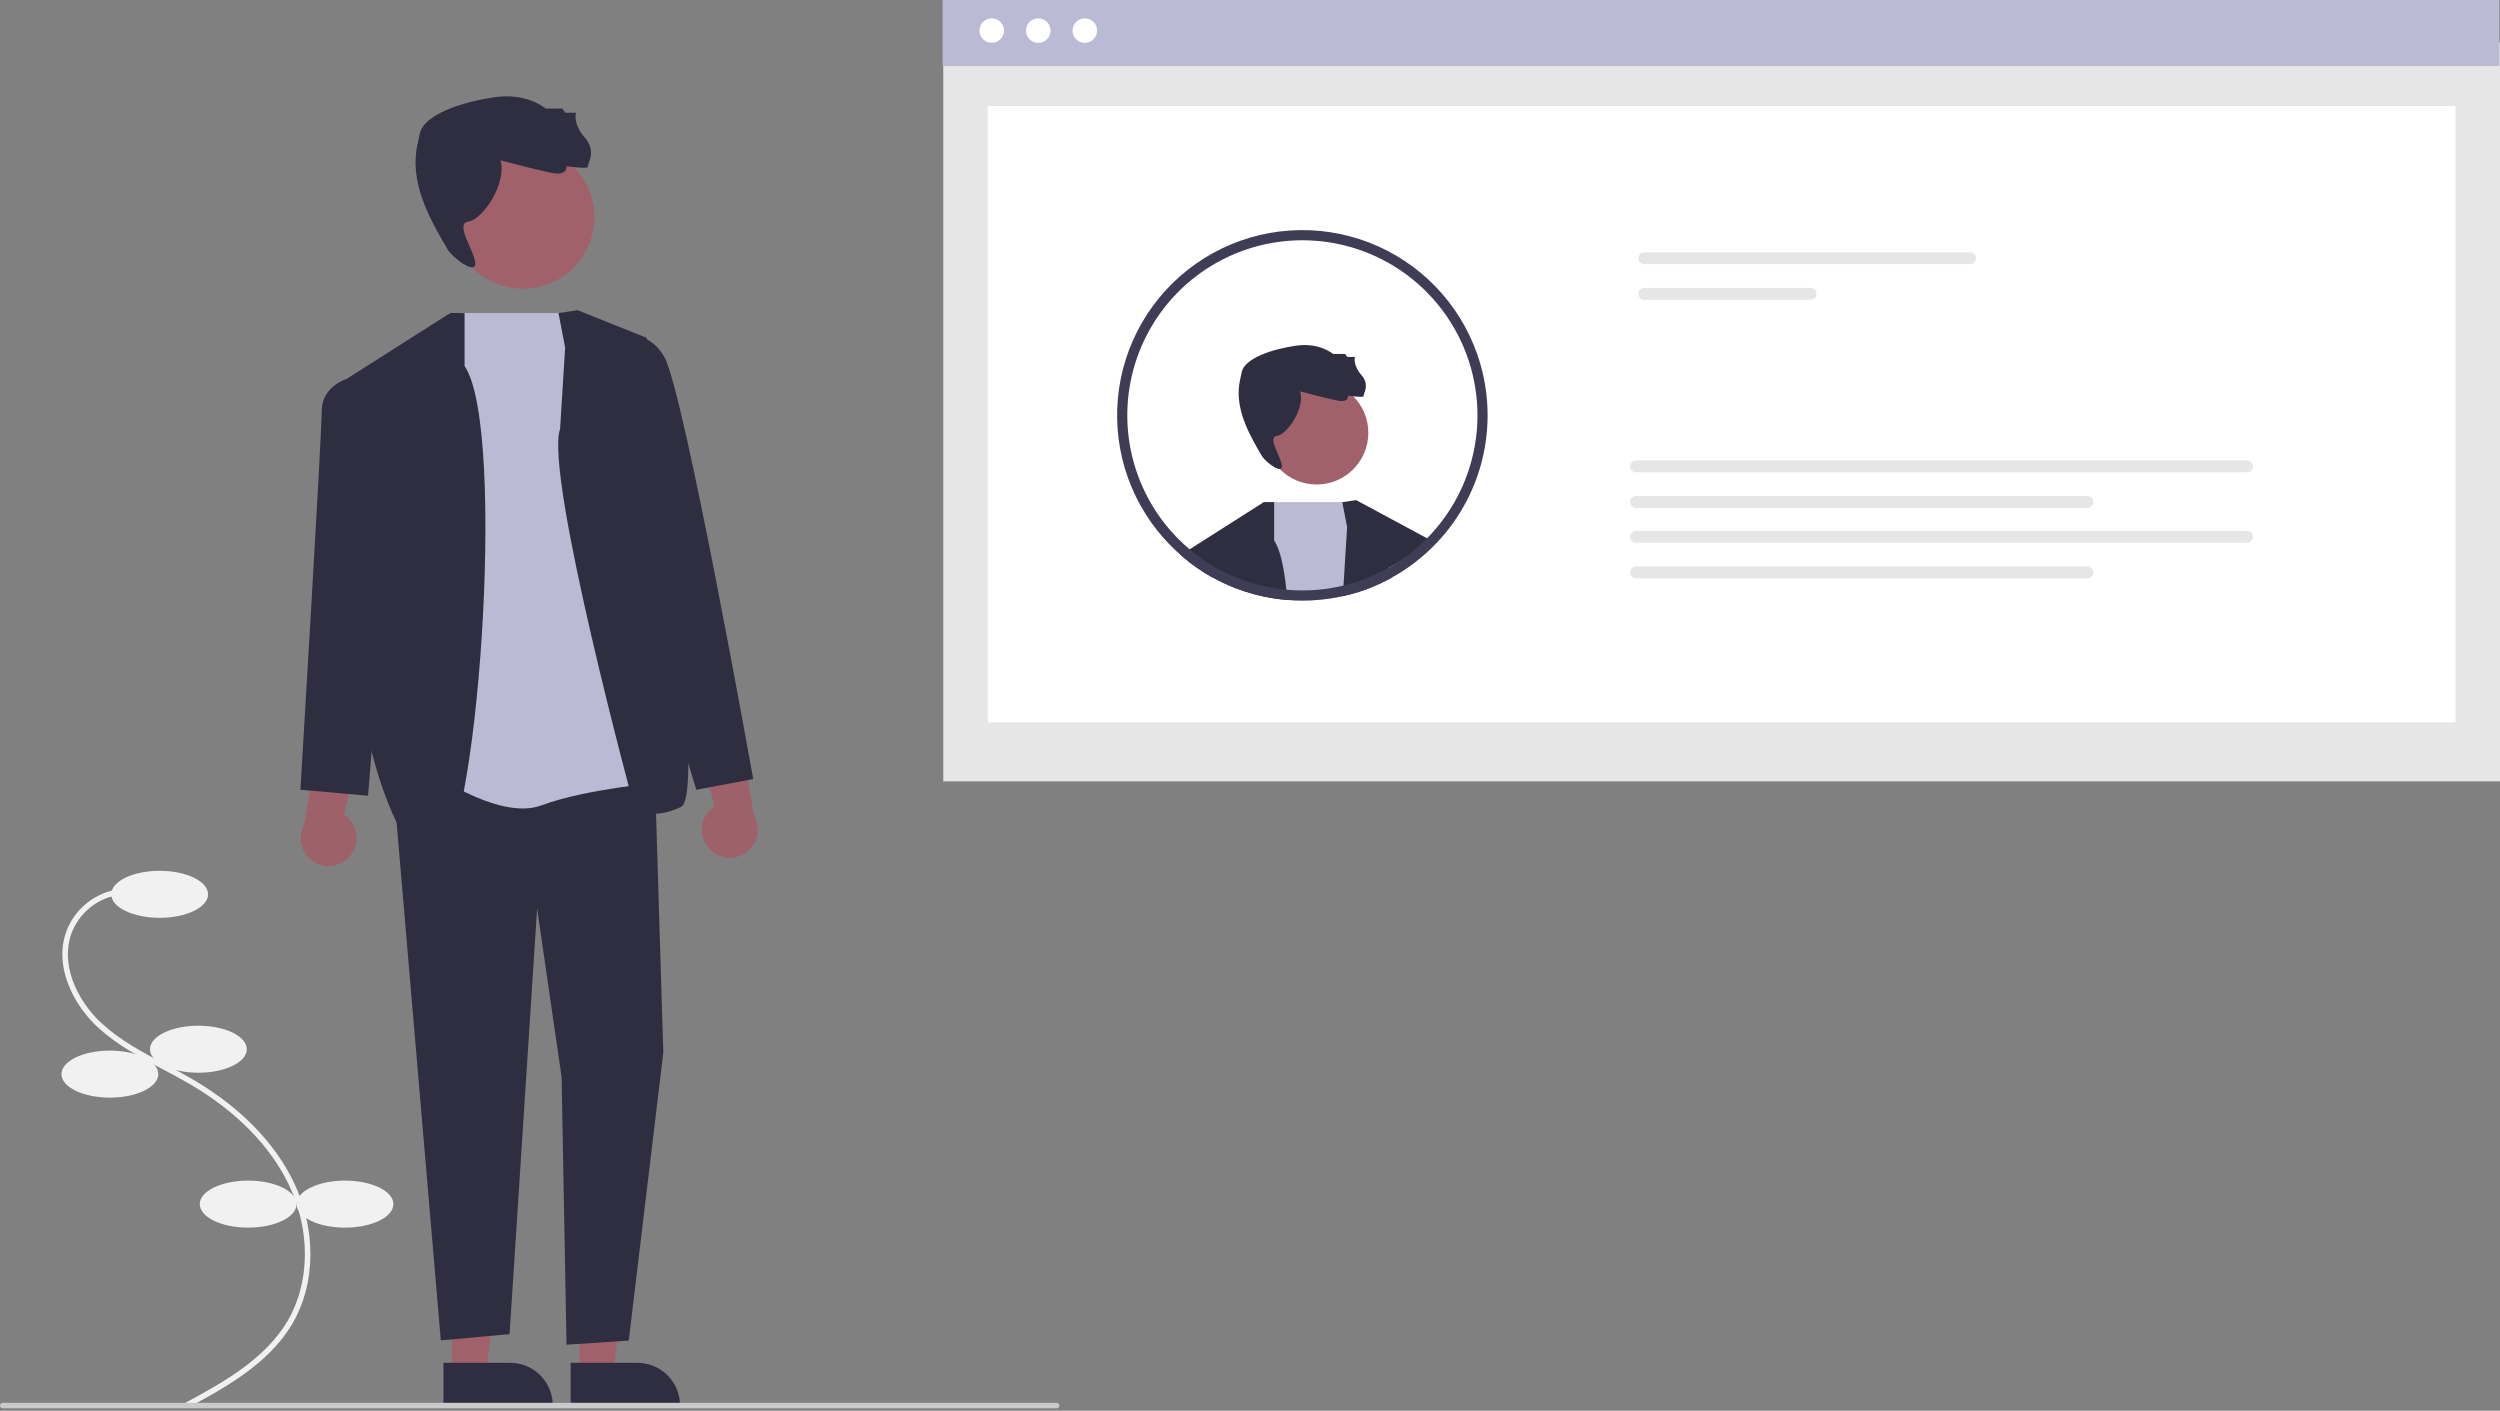 <svg width="700" height="395" viewBox="0 0 700 395" fill="none" xmlns="http://www.w3.org/2000/svg">
<rect x="0" y="0" width="700" height="395" fill="#808080" stroke="none"/>
<g clip-path="url(#clip0_12_296)">
<path d="M52.666 394.137L51.929 392.774C61.806 387.432 74.1 380.784 80.52 369.874C86.85 359.119 86.992 344.515 80.891 331.76C75.699 320.905 66.162 311.18 53.31 303.636C50.775 302.148 48.114 300.738 45.541 299.374C39.32 296.077 32.888 292.668 27.584 287.831C20.28 281.17 14.753 269.991 18.872 260.034C20.227 256.855 22.446 254.121 25.276 252.14C28.107 250.159 31.437 249.012 34.887 248.829L34.974 250.375C31.814 250.543 28.763 251.593 26.169 253.407C23.575 255.221 21.542 257.725 20.299 260.636C16.471 269.889 21.723 280.39 28.628 286.687C33.787 291.391 40.131 294.753 46.266 298.005C48.854 299.377 51.531 300.795 54.094 302.3C67.213 310.001 76.963 319.957 82.288 331.092C88.609 344.305 88.443 359.467 81.855 370.66C75.216 381.942 62.712 388.704 52.666 394.137Z" fill="#F1F1F1"/>
<path d="M44.704 256.993C52.19 256.993 58.258 254.045 58.258 250.41C58.258 246.774 52.19 243.826 44.704 243.826C37.219 243.826 31.15 246.774 31.15 250.41C31.15 254.045 37.219 256.993 44.704 256.993Z" fill="#F1F1F1"/>
<path d="M55.547 300.365C63.033 300.365 69.101 297.417 69.101 293.782C69.101 290.146 63.033 287.198 55.547 287.198C48.062 287.198 41.993 290.146 41.993 293.782C41.993 297.417 48.062 300.365 55.547 300.365Z" fill="#F1F1F1"/>
<path d="M30.763 307.335C38.249 307.335 44.317 304.388 44.317 300.752C44.317 297.116 38.249 294.169 30.763 294.169C23.278 294.169 17.209 297.116 17.209 300.752C17.209 304.388 23.278 307.335 30.763 307.335Z" fill="#F1F1F1"/>
<path d="M69.488 343.737C76.974 343.737 83.042 340.79 83.042 337.154C83.042 333.518 76.974 330.57 69.488 330.57C62.003 330.57 55.934 333.518 55.934 337.154C55.934 340.79 62.003 343.737 69.488 343.737Z" fill="#F1F1F1"/>
<path d="M96.596 343.737C104.081 343.737 110.15 340.79 110.15 337.154C110.15 333.518 104.081 330.57 96.596 330.57C89.11 330.57 83.042 333.518 83.042 337.154C83.042 340.79 89.11 343.737 96.596 343.737Z" fill="#F1F1F1"/>
<path d="M700 11.95H264.114V218.786H700V11.95Z" fill="#E6E6E6"/>
<path d="M687.536 29.687H276.578V202.256H687.536V29.687Z" fill="white"/>
<path d="M699.814 0H263.928V18.518H699.814V0Z" fill="#BABAD4"/>
<path d="M277.689 11.997C279.584 11.997 281.121 10.461 281.121 8.565C281.121 6.67 279.584 5.133 277.689 5.133C275.793 5.133 274.257 6.67 274.257 8.565C274.257 10.461 275.793 11.997 277.689 11.997Z" fill="white"/>
<path d="M290.716 11.997C292.612 11.997 294.149 10.461 294.149 8.565C294.149 6.67 292.612 5.133 290.716 5.133C288.821 5.133 287.284 6.67 287.284 8.565C287.284 10.461 288.821 11.997 290.716 11.997Z" fill="white"/>
<path d="M303.744 11.997C305.64 11.997 307.177 10.461 307.177 8.565C307.177 6.67 305.64 5.133 303.744 5.133C301.849 5.133 300.312 6.67 300.312 8.565C300.312 10.461 301.849 11.997 303.744 11.997Z" fill="white"/>
<path d="M460.389 70.641C459.948 70.641 459.525 70.816 459.213 71.128C458.901 71.439 458.726 71.862 458.726 72.303C458.726 72.744 458.901 73.167 459.213 73.479C459.525 73.791 459.948 73.966 460.389 73.966H551.628C552.069 73.966 552.492 73.791 552.804 73.479C553.116 73.167 553.291 72.744 553.291 72.303C553.291 71.862 553.116 71.439 552.804 71.128C552.492 70.816 552.069 70.641 551.628 70.641H460.389Z" fill="#E6E6E6"/>
<path d="M460.389 80.618C459.948 80.619 459.526 80.795 459.215 81.106C458.904 81.418 458.729 81.841 458.729 82.281C458.729 82.721 458.904 83.144 459.215 83.455C459.526 83.767 459.948 83.943 460.389 83.944H506.968C507.409 83.943 507.831 83.767 508.142 83.455C508.453 83.144 508.627 82.721 508.627 82.281C508.627 81.841 508.453 81.418 508.142 81.106C507.831 80.795 507.409 80.619 506.968 80.618H460.389Z" fill="#E6E6E6"/>
<path d="M458.093 128.911C457.652 128.911 457.229 129.086 456.917 129.398C456.605 129.71 456.43 130.133 456.43 130.574C456.43 131.015 456.605 131.438 456.917 131.749C457.229 132.061 457.652 132.236 458.093 132.236H629.167C629.608 132.236 630.031 132.061 630.343 131.749C630.655 131.438 630.83 131.015 630.83 130.574C630.83 130.133 630.655 129.71 630.343 129.398C630.031 129.086 629.608 128.911 629.167 128.911H458.093Z" fill="#E6E6E6"/>
<path d="M458.093 138.888C457.652 138.889 457.23 139.065 456.919 139.377C456.608 139.688 456.434 140.111 456.434 140.551C456.434 140.992 456.608 141.414 456.919 141.726C457.23 142.037 457.652 142.213 458.093 142.214H584.507C584.948 142.213 585.37 142.037 585.681 141.726C585.992 141.414 586.166 140.992 586.166 140.551C586.166 140.111 585.992 139.688 585.681 139.377C585.37 139.065 584.948 138.889 584.507 138.888H458.093Z" fill="#E6E6E6"/>
<path d="M458.093 148.64C457.652 148.641 457.23 148.817 456.919 149.129C456.608 149.44 456.434 149.863 456.434 150.303C456.434 150.743 456.608 151.166 456.919 151.478C457.23 151.789 457.652 151.965 458.093 151.966H629.167C629.607 151.965 630.029 151.789 630.34 151.478C630.651 151.166 630.826 150.743 630.826 150.303C630.826 149.863 630.651 149.44 630.34 149.129C630.029 148.817 629.607 148.641 629.167 148.64H458.093Z" fill="#E6E6E6"/>
<path d="M458.093 158.618C457.652 158.619 457.23 158.794 456.919 159.106C456.608 159.418 456.434 159.84 456.434 160.281C456.434 160.721 456.608 161.143 456.919 161.455C457.23 161.767 457.652 161.942 458.093 161.943H584.507C584.948 161.942 585.37 161.767 585.681 161.455C585.992 161.143 586.166 160.721 586.166 160.281C586.166 159.84 585.992 159.418 585.681 159.106C585.37 158.794 584.948 158.619 584.507 158.618H458.093Z" fill="#E6E6E6"/>
<path d="M368.654 135.659C376.65 135.659 383.133 129.177 383.133 121.18C383.133 113.184 376.65 106.702 368.654 106.702C360.658 106.702 354.175 113.184 354.175 121.18C354.175 129.177 360.658 135.659 368.654 135.659Z" fill="#A0616A"/>
<path d="M364.069 109.597C364.069 109.597 370.826 111.407 374.325 112.131C377.824 112.855 377.462 110.804 377.462 110.804C377.462 110.804 382.047 111.407 381.806 110.925C381.564 110.442 383.736 107.908 381.202 105.012C378.669 102.117 379.393 99.945 379.393 99.945H377.221L376.617 99.1H373.239C373.239 99.1 369.504 95.825 362.868 96.79C356.232 97.755 348.384 100.307 347.66 104.288C347.562 104.828 347.432 105.428 347.282 106.062C345.468 113.723 349.323 120.891 353.322 127.673C354.305 129.339 359.059 132.974 358.937 130.48C358.816 127.987 354.658 122.387 357.554 122.025C360.45 121.663 365.396 114.303 364.069 109.597Z" fill="#2F2E41"/>
<path d="M360.441 167.988C357.645 167.764 354.874 167.309 352.154 166.626L352.307 163.739L353.574 140.781L353.586 140.605H379.09L383.093 161.743L383.633 164.595C382.577 165.006 381.508 165.394 380.417 165.734C380.405 165.734 380.405 165.746 380.394 165.746C378.88 166.215 377.342 166.626 375.792 166.966C373.732 167.411 371.647 167.732 369.548 167.929C367.926 168.09 366.296 168.168 364.666 168.164C363.257 168.164 361.837 168.105 360.441 167.988Z" fill="#BABAD4"/>
<path d="M344.044 163.903C342.987 163.445 341.966 162.952 340.957 162.436L340.522 162.213C340.229 162.06 339.924 161.896 339.631 161.732C339.231 161.509 338.844 161.286 338.468 161.063C338.104 160.851 337.729 160.628 337.365 160.405C337.342 160.394 337.33 160.382 337.307 160.382C336.039 159.572 334.795 158.739 333.598 157.835C333.398 157.682 333.199 157.53 332.999 157.377L332.788 153.997L333.093 153.809L353.574 140.781L353.856 140.605L353.879 140.593L356.766 140.605V151.356C358.398 153.715 359.501 158.656 360.182 165.124C360.276 166.051 360.358 167.002 360.441 167.987C357.646 167.764 354.874 167.308 352.154 166.626C351.861 166.567 351.579 166.497 351.285 166.415C349.575 165.967 347.89 165.426 346.239 164.795C345.734 164.607 345.241 164.408 344.748 164.208L344.701 164.185C344.489 164.091 344.255 163.997 344.044 163.903Z" fill="#2F2E41"/>
<path d="M339.631 161.732C339.231 161.509 338.844 161.286 338.469 161.063C338.105 160.851 337.729 160.628 337.365 160.405C337.342 160.394 337.33 160.382 337.307 160.382C336.039 159.572 334.795 158.739 333.598 157.835C333.398 157.682 333.199 157.53 332.999 157.377C332.905 157.295 332.811 157.225 332.705 157.142C331.955 156.567 331.227 155.969 330.522 155.335C330.488 155.312 330.464 155.276 330.428 155.253C331.14 154.706 331.937 154.282 332.788 153.997L333.621 154.243L339.56 156.027L339.595 158.434L339.631 161.732Z" fill="#2F2E41"/>
<path d="M389.643 161.767C389.29 161.955 388.938 162.143 388.586 162.319C388.504 162.366 388.434 162.401 388.363 162.436C387.893 162.671 387.436 162.905 386.967 163.128C386.955 163.14 386.931 163.14 386.931 163.152C386.908 163.164 386.873 163.175 386.849 163.187C385.793 163.692 384.725 164.161 383.633 164.596C382.577 165.006 381.508 165.394 380.417 165.734C380.405 165.734 380.405 165.746 380.394 165.746C378.88 166.215 377.342 166.626 375.792 166.966C375.775 166.002 375.902 165.041 376.168 164.114L376.18 163.95L377.19 147.612L375.839 140.605L379.713 140.03L401.016 151.497C401.016 151.497 398.668 153.844 389.032 158.844C388.18 159.286 389.431 160.758 389.643 161.767Z" fill="#2F2E41"/>
<path d="M369.29 165.112C367.764 165.253 366.215 165.323 364.666 165.323C363.163 165.323 361.673 165.264 360.182 165.124C360.276 166.051 360.358 167.002 360.441 167.988C361.837 168.105 363.257 168.164 364.666 168.164C366.296 168.168 367.926 168.09 369.548 167.929C371.647 167.732 373.732 167.411 375.792 166.966C375.775 166.002 375.902 165.041 376.168 164.114L376.18 163.95C373.914 164.501 371.612 164.89 369.29 165.112ZM413.645 99.243C411.164 92.118 407.16 85.621 401.91 80.203C396.661 74.785 390.293 70.577 383.25 67.873C376.208 65.169 368.66 64.034 361.133 64.546C353.607 65.059 346.283 67.207 339.672 70.841C333.061 74.475 327.322 79.508 322.856 85.587C318.389 91.667 315.303 98.648 313.812 106.043C312.321 113.438 312.46 121.069 314.221 128.405C315.983 135.74 319.322 142.604 324.008 148.516C324.478 149.102 324.959 149.689 325.452 150.253C325.499 150.3 325.523 150.335 325.558 150.37C326.769 151.768 328.058 153.096 329.419 154.349C329.748 154.654 330.088 154.959 330.428 155.253C330.464 155.276 330.487 155.311 330.522 155.335C331.227 155.969 331.955 156.567 332.705 157.142C332.811 157.225 332.905 157.295 332.999 157.377C333.199 157.53 333.398 157.682 333.598 157.835C334.795 158.739 336.039 159.572 337.307 160.382C337.33 160.382 337.342 160.394 337.365 160.405C337.729 160.628 338.104 160.851 338.468 161.063C338.844 161.286 339.232 161.509 339.631 161.732C339.924 161.896 340.229 162.06 340.522 162.213L340.957 162.436C341.966 162.952 342.987 163.445 344.043 163.903C344.255 163.997 344.489 164.091 344.701 164.185L344.748 164.208C345.241 164.408 345.734 164.607 346.238 164.795C347.89 165.426 349.575 165.967 351.285 166.415C351.579 166.497 351.861 166.567 352.154 166.626C354.874 167.308 357.646 167.764 360.441 167.988C361.837 168.105 363.257 168.164 364.666 168.164C366.296 168.168 367.926 168.09 369.548 167.929C371.647 167.732 373.732 167.411 375.792 166.966C377.342 166.626 378.88 166.215 380.394 165.746C380.405 165.746 380.405 165.734 380.417 165.734C381.508 165.394 382.577 165.006 383.633 164.595C384.725 164.161 385.793 163.692 386.849 163.187C386.873 163.175 386.908 163.164 386.931 163.152C386.931 163.14 386.955 163.14 386.967 163.128C387.436 162.905 387.893 162.671 388.363 162.436C388.434 162.401 388.504 162.365 388.586 162.318C388.938 162.142 389.29 161.955 389.642 161.767C389.666 161.755 389.677 161.743 389.701 161.732C390.628 161.215 391.544 160.675 392.448 160.1C392.694 159.948 392.941 159.795 393.187 159.619C393.551 159.396 393.903 159.149 394.243 158.903C394.701 158.586 395.159 158.257 395.605 157.917C395.753 157.822 395.894 157.716 396.027 157.6C397.119 156.779 398.175 155.91 399.185 154.994C406.839 148.174 412.299 139.236 414.872 129.312C417.446 119.389 417.019 108.924 413.645 99.243ZM398.304 151.966C397.034 153.162 395.702 154.29 394.314 155.347C394.009 155.581 393.691 155.816 393.375 156.027C393.07 156.262 392.765 156.485 392.448 156.696C392.178 156.884 391.908 157.072 391.626 157.248C391.602 157.271 391.568 157.283 391.544 157.307C391.344 157.448 391.133 157.577 390.934 157.706C390.311 158.093 389.666 158.48 389.032 158.844C388.88 158.926 388.739 159.02 388.586 159.102C388.504 159.149 388.422 159.196 388.328 159.243C387.976 159.443 387.623 159.619 387.272 159.807C387.225 159.842 387.166 159.854 387.119 159.889C387.101 159.892 387.085 159.9 387.072 159.912C386.826 160.041 386.579 160.159 386.333 160.276C386.121 160.382 385.922 160.487 385.71 160.581C384.854 160.992 383.973 161.379 383.093 161.743C382.166 162.119 381.227 162.459 380.276 162.776C380.041 162.858 379.795 162.952 379.548 163.023C378.433 163.375 377.318 163.692 376.18 163.95C373.914 164.501 371.612 164.89 369.29 165.112C367.764 165.253 366.215 165.323 364.666 165.323C363.163 165.323 361.673 165.264 360.182 165.124C357.523 164.88 354.889 164.417 352.307 163.739C352.213 163.715 352.107 163.692 352.013 163.668C349.895 163.116 347.82 162.41 345.804 161.556C345.699 161.509 345.581 161.473 345.487 161.426C345.37 161.379 345.264 161.344 345.17 161.297C345.053 161.25 344.947 161.203 344.842 161.156C343.962 160.769 343.105 160.347 342.248 159.912L341.849 159.701C341.086 159.302 340.335 158.891 339.595 158.433C339.337 158.293 339.067 158.128 338.809 157.964C338.515 157.788 338.222 157.6 337.94 157.412C337.87 157.365 337.8 157.318 337.729 157.271C337.072 156.825 336.403 156.379 335.769 155.898C335.323 155.57 334.889 155.253 334.454 154.912C334.172 154.701 333.891 154.478 333.621 154.243C333.445 154.114 333.269 153.962 333.093 153.809C332.858 153.61 332.623 153.41 332.389 153.199C332.025 152.905 331.685 152.577 331.356 152.271C330.034 151.054 328.784 149.76 327.612 148.398C327.213 147.952 326.837 147.506 326.473 147.037C326.389 146.944 326.31 146.846 326.238 146.743C320.329 139.284 316.719 130.266 315.848 120.79C314.977 111.313 316.883 101.788 321.333 93.377C325.783 84.965 332.585 78.031 340.909 73.419C349.233 68.807 358.719 66.718 368.211 67.406C377.702 68.094 386.788 71.529 394.36 77.293C401.932 83.056 407.663 90.9 410.854 99.865C414.045 108.83 414.557 118.531 412.328 127.782C410.1 137.034 405.227 145.437 398.304 151.966Z" fill="#3F3D56"/>
<path d="M126.581 384.693L136.077 384.693L140.594 348.068L126.58 348.069L126.581 384.693Z" fill="#A0616A"/>
<path d="M124.16 381.593L142.859 381.592H142.86C146.02 381.593 149.051 382.848 151.286 385.083C153.521 387.318 154.777 390.349 154.777 393.509V393.896L124.16 393.897L124.16 381.593Z" fill="#2F2E41"/>
<path d="M162.209 384.693L171.704 384.693L176.221 348.068L162.207 348.069L162.209 384.693Z" fill="#A0616A"/>
<path d="M159.787 381.593L178.486 381.592H178.487C181.647 381.593 184.678 382.848 186.913 385.083C189.148 387.318 190.404 390.349 190.404 393.509V393.896L159.787 393.897L159.787 381.593Z" fill="#2F2E41"/>
<path d="M97.77 239.972C98.547 239.14 99.133 238.147 99.485 237.064C99.837 235.982 99.947 234.835 99.808 233.705C99.669 232.575 99.284 231.489 98.68 230.524C98.076 229.559 97.267 228.738 96.312 228.119L102.909 201.24L89.361 206.067L85.173 230.852C84.24 232.526 83.953 234.485 84.368 236.357C84.782 238.228 85.868 239.883 87.421 241.007C88.974 242.131 90.885 242.647 92.793 242.456C94.7 242.265 96.471 241.381 97.77 239.972Z" fill="#9E616A"/>
<path d="M198.565 237.648C197.788 236.816 197.203 235.824 196.851 234.741C196.498 233.658 196.388 232.511 196.527 231.381C196.666 230.251 197.051 229.165 197.655 228.2C198.26 227.235 199.068 226.414 200.024 225.795L193.426 198.916L206.974 203.744L211.162 228.528C212.095 230.203 212.382 232.161 211.968 234.033C211.553 235.905 210.467 237.559 208.914 238.683C207.361 239.808 205.45 240.323 203.543 240.132C201.635 239.941 199.864 239.057 198.565 237.648Z" fill="#9E616A"/>
<path d="M110.263 221.13L123.425 375.307L142.682 373.551L150.389 254.394L157.249 301.575L158.623 376.52L176.05 375.358L185.726 294.733L183.352 216.65L117.197 209.95L110.263 221.13Z" fill="#2F2E41"/>
<path d="M146.468 80.833C157.497 80.833 166.439 71.892 166.439 60.862C166.439 49.833 157.497 40.891 146.468 40.891C135.438 40.891 126.497 49.833 126.497 60.862C126.497 71.892 135.438 80.833 146.468 80.833Z" fill="#A0616A"/>
<path d="M140.143 44.885C140.143 44.885 149.463 47.382 154.29 48.38C159.116 49.379 158.617 46.55 158.617 46.55C158.617 46.55 164.941 47.382 164.608 46.716C164.275 46.05 167.271 42.555 163.776 38.561C160.281 34.567 161.28 31.571 161.28 31.571H158.284L157.452 30.406H152.792C152.792 30.406 147.64 25.889 138.486 27.22C129.333 28.551 118.508 32.071 117.509 37.563C117.374 38.307 117.196 39.135 116.989 40.009C114.486 50.576 119.804 60.463 125.32 69.817C126.675 72.116 133.233 77.129 133.065 73.69C132.897 70.251 127.162 62.526 131.156 62.027C135.151 61.528 141.974 51.376 140.143 44.885Z" fill="#2F2E41"/>
<path d="M125.686 87.655H160.857L185.726 218.992C185.726 218.992 164.045 220.845 151.653 225.492C139.261 230.139 118.66 214.877 118.66 214.877L125.686 87.655Z" fill="#BABAD4"/>
<path d="M130.077 102.487V87.655L126.094 87.631L96.999 106.13L103.312 207.483C103.312 207.483 110.785 241.297 122.118 240.946C133.452 240.595 142.191 120.053 130.077 102.487Z" fill="#2F2E41"/>
<path d="M106.345 108.93L96.999 106.13C96.999 106.13 90.08 108.155 90.08 115.126C90.08 122.096 84.119 221.13 84.119 221.13L103.056 222.804L107.119 172.439L106.345 108.93Z" fill="#2F2E41"/>
<path d="M158.236 97.312L156.373 87.655L161.721 86.857L181.084 94.602C181.084 94.602 198.51 222.007 190.765 225.88C183.02 229.752 177.791 226.752 177.791 226.752C177.791 226.752 152.316 132.785 156.825 120.083L158.236 97.312Z" fill="#2F2E41"/>
<path d="M167.53 96.538L170.835 95.1C170.835 95.1 180.534 90.293 186.037 99.999C191.54 109.704 210.902 218.135 210.902 218.135L194.971 221.13L183.06 182.108L167.53 96.538Z" fill="#2F2E41"/>
<path d="M295.86 394.334H0.775C0.569 394.334 0.372 394.252 0.227 394.107C0.082 393.962 0 393.765 0 393.559C0 393.354 0.082 393.157 0.227 393.012C0.372 392.866 0.569 392.785 0.775 392.785H295.86C296.065 392.785 296.262 392.866 296.407 393.012C296.553 393.157 296.634 393.354 296.634 393.559C296.634 393.765 296.553 393.962 296.407 394.107C296.262 394.252 296.065 394.334 295.86 394.334Z" fill="#CACACA"/>
</g>
<defs>
<clipPath id="clip0_12_296">
<rect width="700" height="394.334" fill="white"/>
</clipPath>
</defs>
</svg>

